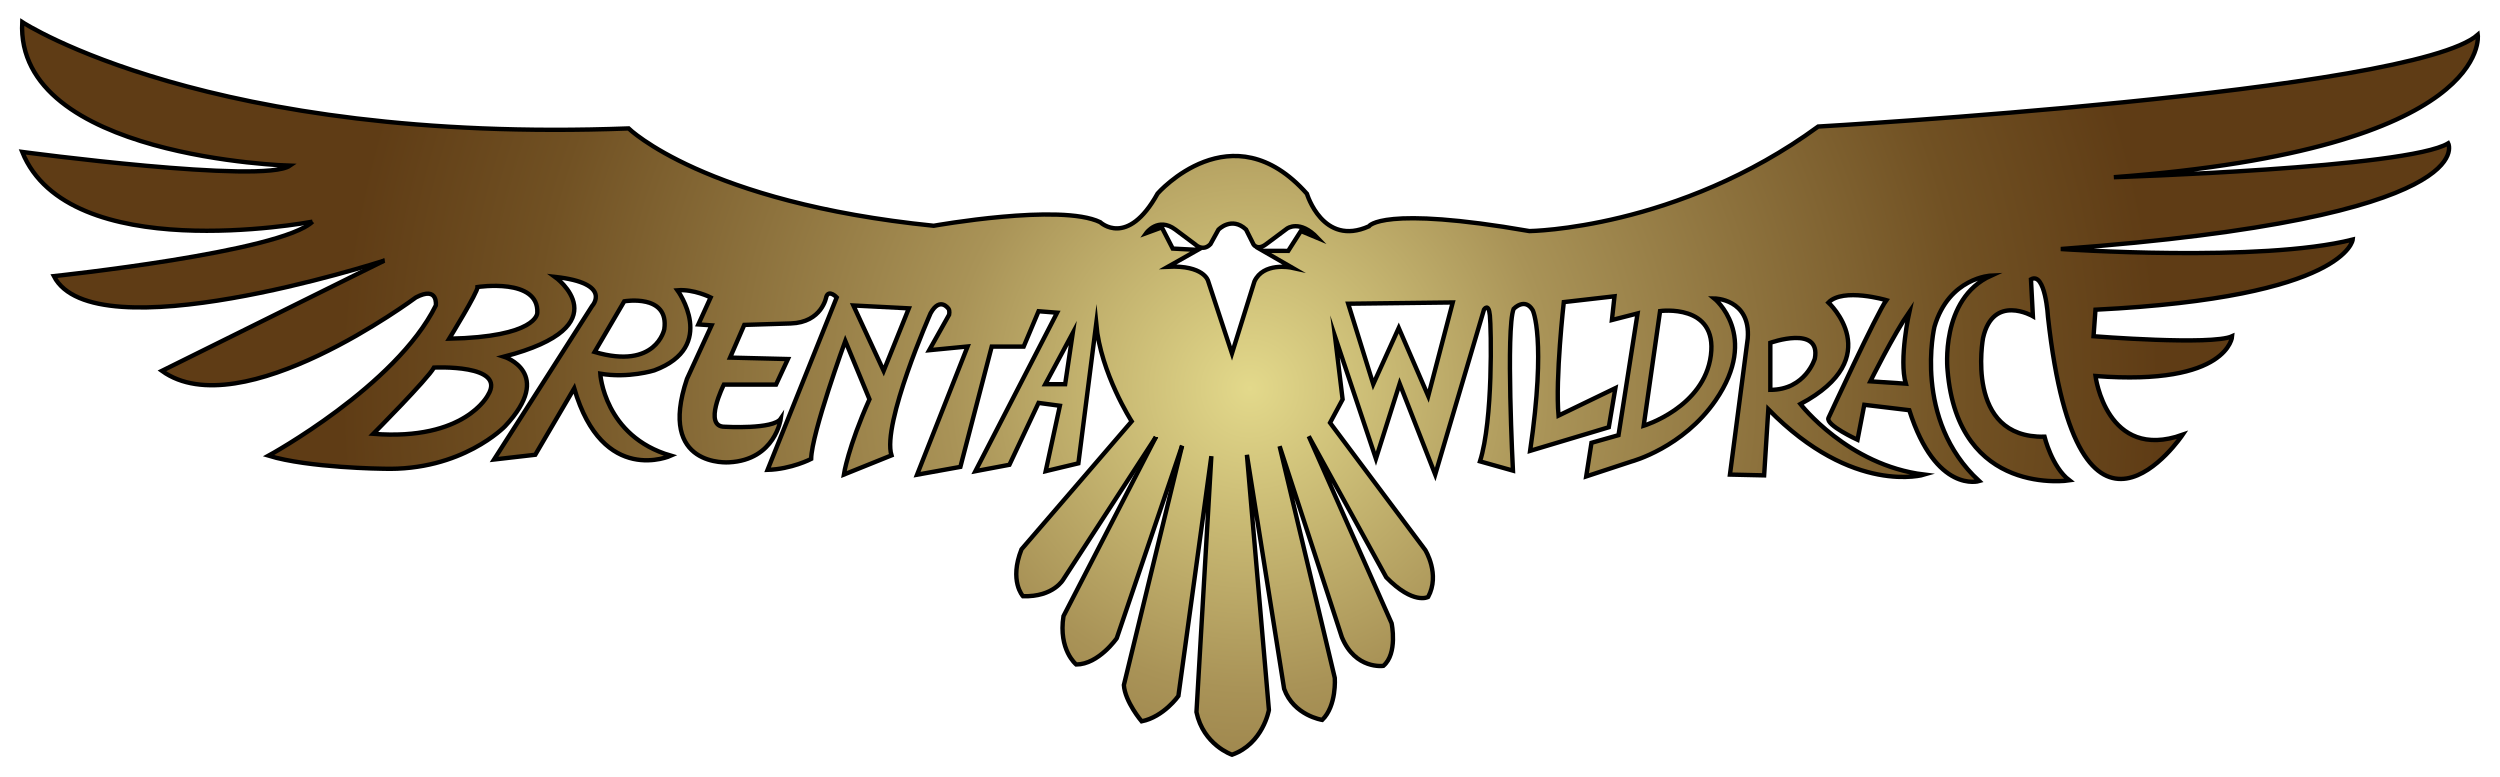 <?xml version="1.0" encoding="UTF-8" standalone="no"?><!DOCTYPE svg PUBLIC "-//W3C//DTD SVG 1.1//EN" "http://www.w3.org/Graphics/SVG/1.1/DTD/svg11.dtd"><svg width="100%" height="100%" viewBox="0 0 5689 1768" version="1.1" xmlns="http://www.w3.org/2000/svg" xmlns:xlink="http://www.w3.org/1999/xlink" xml:space="preserve" xmlns:serif="http://www.serif.com/" style="fill-rule:evenodd;clip-rule:evenodd;stroke-miterlimit:10;"><g id="XMLID_215_"><g id="XMLID_4_"><path id="XMLID_5_" d="M2941.06,609.449L2874.16,570.849L2931.56,570.949L2960.46,525.649L2998.66,541.649C2957.76,498.549 2928.76,520.249 2928.76,520.249L2880.56,556.149C2861.16,570.549 2852.56,556.149 2852.56,556.149L2835.56,522.249C2802.46,491.549 2772.76,522.649 2772.76,522.649L2754.56,555.649C2737.06,573.749 2720.06,556.249 2720.06,556.249L2674.66,522.349C2635.16,492.949 2608.46,530.449 2608.46,530.449L2643.96,517.449L2668.76,565.649L2725.86,568.649L2657.96,606.949C2739.56,603.149 2749.06,638.749 2749.06,638.749L2803.56,804.249L2854.76,640.349C2874.86,596.749 2935.16,608.149 2941.06,609.449ZM2689.86,1014.75L2541.36,1452.25C2541.36,1452.25 2500.16,1511.65 2449.16,1512.05C2449.16,1512.05 2408.16,1478.95 2420.16,1401.95L2630.36,994.549L2420.16,1317.95C2420.16,1317.95 2398.06,1358.85 2327.96,1356.75C2327.96,1356.75 2296.16,1322.05 2324.66,1249.95L2575.36,958.849C2575.36,958.849 2505.06,849.749 2494.56,737.349L2454.06,1054.35L2379.66,1072.15L2411.96,923.349L2363.46,916.849L2297.16,1057.65L2219.66,1072.25L2405.66,711.549L2363.46,708.249L2329.56,788.749L2256.86,788.749L2185.56,1062.45L2086.96,1080.25L2201.86,788.749L2114.46,797.249L2159.86,716.349C2159.86,716.349 2161.56,707.249 2158.56,703.149C2158.56,703.149 2139.36,674.149 2117.66,713.049C2117.66,713.049 2006.46,964.849 2028.66,1036.55L1920.26,1080.25C1920.26,1080.25 1929.86,1017.45 1978.56,908.849L1923.56,776.149C1923.56,776.149 1846.86,986.349 1845.86,1044.65C1845.86,1044.65 1801.46,1067.95 1746.66,1069.55L1904.06,677.049C1904.06,677.049 1886.06,657.949 1880.26,675.949C1880.26,675.949 1870.66,734.049 1799.36,736.349L1693.66,739.649L1661.36,814.049L1792.96,817.349L1765.96,875.449L1647.26,875.449C1647.26,875.449 1598.46,972.049 1649.56,971.449C1649.56,971.449 1759.86,978.049 1776.76,953.049C1776.76,953.049 1764.46,1046.95 1659.16,1052.35C1659.16,1052.35 1494.76,1065.75 1563.26,862.549L1619.26,740.649L1589.16,738.549L1617.16,677.149C1617.16,677.149 1578.86,657.749 1541.66,660.849C1541.66,660.849 1634.86,789.049 1488.86,843.149C1488.86,843.149 1430.16,861.649 1365.96,850.649C1365.96,850.649 1374.46,993.249 1526.66,1037.25C1526.66,1037.25 1371.76,1107.65 1306.66,884.049L1218.06,1035.15L1124.26,1045.95L1347.56,696.249C1347.56,696.249 1395.56,644.649 1263.06,630.049C1263.06,630.049 1417.86,741.549 1146.96,811.649C1146.96,811.649 1263.26,848.549 1149.26,970.049C1149.26,970.049 1051.26,1072.35 871.763,1066.65C871.763,1066.65 702.163,1064.85 611.163,1036.95C611.163,1036.95 901.163,878.549 991.863,695.049C991.863,695.049 997.763,649.749 946.463,676.849C946.463,676.849 547.963,973.349 368.463,843.949L874.963,592.849C860.663,597.349 213.263,805.449 122.563,628.349C122.563,628.349 639.763,573.649 711.163,504.449C696.163,507.149 155.963,606.249 50.563,345.749C50.563,345.749 598.863,419.149 659.663,377.049C659.663,377.049 34.263,359.249 50.563,50.249C50.563,50.249 474.763,328.049 1430.46,292.549C1430.46,292.549 1602.76,461.049 2124.76,514.049C2124.76,514.049 2413.46,462.249 2503.56,505.849C2503.56,505.849 2565.26,565.249 2634.26,440.649C2634.26,440.649 2802.76,248.149 2974.06,441.249C2974.06,441.249 3010.26,562.649 3114.96,515.349C3114.96,515.349 3143.36,467.349 3480.36,526.149C3480.36,526.149 3817.46,522.049 4137.46,288.249C4137.46,288.249 5489.76,210.549 5638.46,79.449C5638.46,79.449 5675.76,338.849 4810.26,403.549C4810.26,403.549 5478.96,382.749 5571.16,326.449C5571.16,326.449 5657.26,495.949 4689.56,566.949C4689.56,566.949 5144.06,598.449 5353.86,545.449C5353.86,545.449 5340.96,676.549 4768.46,705.049L4764.06,765.449C4764.06,765.449 5033.16,786.849 5079.56,765.449C5079.56,765.449 5072.16,879.449 4768.46,855.949C4768.46,855.949 4793.36,1051.35 4966.76,989.649C4966.76,989.649 4728.96,1344.15 4660.46,722.249C4660.46,722.249 4654.66,617.949 4621.66,635.949L4626.06,719.849C4626.06,719.849 4535.66,667.549 4512.66,769.249C4512.66,769.249 4469.76,997.949 4652.46,994.049C4652.46,994.049 4669.16,1063.05 4709.16,1093.45C4709.16,1093.45 4455.66,1133.05 4431.86,843.049C4431.86,843.049 4413.76,680.349 4531.16,627.349C4531.16,627.349 4434.96,631.349 4401.96,744.049C4401.96,744.049 4352.06,955.249 4503.86,1095.05C4503.86,1095.05 4405.56,1124.85 4344.76,933.749L4242.36,921.449L4226.96,1001.05C4226.96,1001.05 4154.66,967.949 4160.76,951.549C4160.76,951.549 4271.06,712.649 4292.56,683.349C4292.56,683.349 4194.06,654.349 4160.76,688.749C4160.76,688.749 4296.56,813.649 4097.06,919.749C4097.06,919.749 4204.86,1059.05 4378.86,1080.35C4378.86,1080.35 4217.36,1129.15 4023.96,931.649L4014.46,1082.05L3936.66,1080.25L3977.16,770.449C3983.96,680.049 3901.06,679.449 3901.06,679.449C3901.06,679.449 4005.36,763.749 3904.06,911.249C3829.96,1019.15 3713.06,1050.35 3713.06,1050.35L3609.56,1084.45L3621.56,1007.95L3683.06,990.549L3726.46,713.549L3668.06,728.549L3673.96,674.549L3558.56,687.749C3558.56,687.749 3539.06,860.649 3546.56,946.049L3675.96,883.249L3660.96,972.249L3482.06,1025.85C3519.56,769.249 3487.96,705.849 3487.96,705.849C3469.96,675.849 3444.56,702.749 3444.56,702.749C3426.56,747.749 3442.96,1070.85 3442.96,1070.85L3367.96,1049.75C3397.96,955.249 3393.46,747.749 3390.46,717.749C3387.46,687.749 3377.06,704.349 3377.06,704.349L3266.06,1079.75L3185.16,873.049L3131.16,1043.75L3038.06,765.749L3055.36,908.749L3026.76,961.949L3243.46,1251.55C3243.46,1251.55 3277.86,1306.85 3249.96,1358.35C3249.96,1358.35 3216.86,1377.15 3154.66,1313.65L2978.26,992.649L3166.86,1418.15C3166.86,1418.15 3181.26,1487.35 3148.06,1515.15C3148.06,1515.15 3084.56,1524.25 3053.66,1449.95L2911.96,1015.25L3037.56,1542.65C3037.56,1542.65 3042.26,1605.85 3008.96,1638.15C3008.96,1638.15 2944.16,1628.25 2922.26,1567.45L2837.56,1034.85L2887.66,1615.55C2887.66,1615.55 2874.36,1692.55 2803.66,1717.35C2803.66,1717.35 2738.46,1695.15 2722.76,1620.35L2756.66,1037.95L2681.66,1583.65C2681.66,1583.65 2648.26,1631.15 2598.06,1641.35C2598.06,1641.35 2560.26,1597.05 2557.56,1558.85L2689.86,1014.75ZM4256.06,867.749L4336.86,873.149C4320.76,818.149 4344.96,709.349 4344.96,709.349C4309.26,760.549 4256.06,867.749 4256.06,867.749ZM4129.86,815.949C4144.26,738.849 4028.56,780.049 4028.56,780.049L4028.56,887.149C4108.86,887.149 4129.86,815.949 4129.86,815.949ZM3893.26,808.649C3908.66,689.949 3777.66,707.949 3777.66,707.949L3740.36,968.949C3740.36,968.849 3877.86,927.249 3893.26,808.649ZM3250.06,901.249L3305.96,688.249L3068.06,691.249L3125.06,874.249L3183.06,746.249L3250.06,901.249ZM2423.86,874.249L2441.16,757.849L2378.66,874.249L2423.86,874.249ZM2010.86,843.949L2068.16,701.649L1941.96,695.149L2010.86,843.949ZM1511.66,749.149C1523.26,667.949 1420.56,685.649 1420.56,685.649L1353.06,800.949C1493.36,842.249 1511.66,749.149 1511.66,749.149ZM1222.66,711.949C1226.66,631.649 1086.76,653.149 1086.76,653.149C1087.16,665.149 1022.16,770.749 1022.16,770.749C1221.36,766.749 1222.66,713.449 1222.66,711.949ZM1110.46,898.949C1154.06,827.949 987.563,836.449 987.563,836.449C973.663,862.049 849.363,987.249 849.363,987.249C1058.86,1003.65 1110.46,898.949 1110.46,898.949Z" style="fill:url(#_Radial1);fill-rule:nonzero;"/></g><g id="XMLID_8_"><path id="XMLID_49_" d="M2690.16,1013.85L2689.86,1014.65L2557.46,1558.95C2560.16,1597.15 2597.96,1641.45 2597.96,1641.45C2648.16,1631.25 2681.56,1583.75 2681.56,1583.75L2756.56,1038.05L2722.66,1620.45C2738.36,1695.25 2803.56,1717.45 2803.56,1717.45C2874.26,1692.55 2887.56,1615.65 2887.56,1615.65L2837.46,1034.95L2922.16,1567.55C2944.06,1628.35 3008.86,1638.25 3008.86,1638.25C3042.06,1605.95 3037.46,1542.75 3037.46,1542.75L2911.86,1015.35L3053.56,1450.05C3084.36,1524.35 3147.96,1515.25 3147.96,1515.25C3181.16,1487.35 3166.76,1418.25 3166.76,1418.25L2978.16,992.749L3154.56,1313.75C3216.76,1377.25 3249.86,1358.45 3249.86,1358.45C3277.76,1306.95 3243.36,1251.65 3243.36,1251.65L3026.66,962.049L3055.26,908.849L3037.96,765.849L3131.06,1043.85L3185.06,873.149L3265.96,1079.85L3376.96,704.449C3376.96,704.449 3387.46,687.849 3390.36,717.849C3393.36,747.849 3397.86,955.349 3367.86,1049.85L3442.86,1070.95C3442.86,1070.95 3426.46,747.849 3444.46,702.849C3444.46,702.849 3469.96,675.949 3487.86,705.949C3487.86,705.949 3519.36,769.349 3481.96,1025.95L3660.96,972.249L3675.96,883.249L3546.56,945.749C3539.06,860.349 3558.56,687.449 3558.56,687.449L3673.96,674.249L3668.06,728.249L3726.46,713.249L3683.06,990.249L3621.56,1007.65L3609.56,1084.15L3713.06,1050.05C3713.06,1050.05 3829.86,1018.95 3904.06,910.949C4005.36,763.449 3901.06,679.149 3901.06,679.149C3901.06,679.149 3983.96,679.749 3977.16,770.149L3936.66,1079.95L4014.46,1081.75L4023.96,931.349C4217.36,1128.85 4378.86,1080.05 4378.86,1080.05C4204.86,1058.85 4097.06,919.449 4097.06,919.449C4296.56,813.349 4160.76,688.449 4160.76,688.449C4194.16,654.049 4292.56,683.049 4292.56,683.049C4271.06,712.349 4160.76,951.249 4160.76,951.249C4154.66,967.649 4226.96,1000.75 4226.96,1000.75L4242.36,921.149L4344.76,933.449C4405.56,1124.55 4503.86,1094.75 4503.86,1094.75C4352.06,954.949 4401.96,743.749 4401.96,743.749C4434.96,631.049 4531.16,627.049 4531.16,627.049C4413.76,680.049 4431.86,842.749 4431.86,842.749C4455.66,1132.75 4709.16,1093.15 4709.16,1093.15C4669.16,1062.75 4652.46,993.749 4652.46,993.749C4469.86,997.749 4512.66,768.949 4512.66,768.949C4535.76,667.249 4626.06,719.549 4626.06,719.549L4621.66,635.649C4654.66,617.649 4660.46,721.949 4660.46,721.949C4728.96,1343.75 4966.76,989.349 4966.76,989.349C4793.36,1051.05 4768.46,855.649 4768.46,855.649C5072.16,879.149 5079.56,765.149 5079.56,765.149C5033.16,786.549 4764.06,765.149 4764.06,765.149L4768.46,704.749C5340.96,676.349 5353.86,545.149 5353.86,545.149C5144.06,598.149 4689.56,566.649 4689.56,566.649C5657.26,495.649 5571.16,326.149 5571.16,326.149C5478.96,382.449 4810.26,403.249 4810.26,403.249C5675.86,338.649 5638.46,79.149 5638.46,79.149C5489.76,210.249 4137.46,287.949 4137.46,287.949C3817.46,521.749 3480.36,525.849 3480.36,525.849C3143.36,467.149 3114.96,515.049 3114.96,515.049C3010.26,562.249 2974.06,440.949 2974.06,440.949C2802.76,247.849 2634.26,440.349 2634.26,440.349C2565.26,564.949 2503.56,505.549 2503.56,505.549C2413.46,461.949 2124.76,513.749 2124.76,513.749C1602.76,460.749 1430.46,292.249 1430.46,292.249C474.763,328.049 50.563,50.249 50.563,50.249C34.263,359.149 659.663,377.049 659.663,377.049C598.863,419.249 50.563,345.749 50.563,345.749C155.963,606.349 696.163,507.149 711.163,504.449" style="fill:none;fill-rule:nonzero;stroke:black;stroke-width:10px;"/><path id="XMLID_48_" d="M2630.26,994.649L2420.06,1402.05C2408.06,1479.05 2449.06,1512.15 2449.06,1512.15C2500.16,1511.75 2541.26,1452.35 2541.26,1452.35L2689.76,1014.85" style="fill:none;fill-rule:nonzero;stroke:black;stroke-width:10px;"/><path id="XMLID_47_" d="M875.263,592.749C875.263,592.749 875.163,592.749 874.963,592.849L368.363,843.949C547.863,973.349 946.363,676.849 946.363,676.849C997.663,649.849 991.763,695.049 991.763,695.049C901.063,878.549 611.063,1036.95 611.063,1036.95C702.063,1064.85 871.663,1066.65 871.663,1066.65C1051.16,1072.35 1149.16,970.049 1149.16,970.049C1263.16,848.549 1146.86,811.649 1146.86,811.649C1417.76,741.449 1262.96,630.049 1262.96,630.049C1395.36,644.649 1347.46,696.249 1347.46,696.249L1124.26,1045.65L1218.06,1034.85L1306.66,883.749C1371.76,1107.35 1526.66,1036.95 1526.66,1036.95C1374.46,992.949 1365.96,850.349 1365.96,850.349C1430.16,861.349 1488.86,842.849 1488.86,842.849C1634.86,788.649 1541.66,660.549 1541.66,660.549C1578.86,657.449 1617.16,676.849 1617.16,676.849L1589.16,738.249L1619.26,740.349L1563.26,862.249C1494.76,1065.55 1659.16,1052.05 1659.16,1052.05C1764.36,1046.65 1776.76,952.749 1776.76,952.749C1759.96,977.749 1649.56,971.149 1649.56,971.149C1598.46,971.749 1647.26,875.149 1647.26,875.149L1765.96,875.149L1792.96,817.049L1661.36,813.749L1693.66,739.349L1799.36,736.049C1870.66,733.749 1880.26,675.649 1880.26,675.649C1886.06,657.649 1904.06,676.749 1904.06,676.749L1746.66,1069.25C1801.36,1067.65 1845.86,1044.35 1845.86,1044.35C1846.86,986.049 1923.56,775.849 1923.56,775.849L1978.56,908.549C1929.86,1017.15 1920.26,1079.95 1920.26,1079.95L2028.66,1036.25C2006.46,964.549 2117.66,712.749 2117.66,712.749C2139.26,673.849 2158.56,702.849 2158.56,702.849C2161.56,706.949 2159.86,716.049 2159.86,716.049L2114.46,796.949L2201.86,788.449L2086.86,1080.25L2185.46,1062.45L2256.76,788.749L2329.46,788.749L2363.36,708.249L2405.56,711.549L2219.56,1072.25L2297.06,1057.65L2363.36,916.849L2411.86,923.349L2379.56,1072.15L2453.96,1054.35L2494.46,737.349C2504.96,849.849 2575.26,958.849 2575.26,958.849L2324.56,1249.95C2295.96,1322.05 2327.86,1356.75 2327.86,1356.75C2398.06,1358.85 2420.06,1317.95 2420.06,1317.95L2630.26,994.549L2630.26,994.449" style="fill:none;fill-rule:nonzero;stroke:black;stroke-width:10px;"/><path id="XMLID_46_" d="M711.463,504.349C711.363,504.449 711.363,504.449 711.163,504.449C639.763,573.649 122.563,628.349 122.563,628.349C213.263,805.449 860.663,597.349 874.963,592.849" style="fill:none;fill-rule:nonzero;stroke:black;stroke-width:10px;"/><path id="XMLID_43_" d="M2941.46,609.549C2941.46,609.549 2941.36,609.549 2941.06,609.449" style="fill:none;fill-rule:nonzero;stroke:black;stroke-width:10px;"/><path id="XMLID_42_" d="M2941.06,609.449C2935.16,608.149 2874.86,596.749 2854.66,640.249L2803.46,804.249L2748.96,638.749C2748.96,638.749 2739.46,603.149 2657.86,606.949L2725.76,568.649L2668.66,565.649L2643.86,517.449L2608.36,530.449C2608.36,530.449 2635.06,492.949 2674.56,522.349L2719.96,556.249C2719.96,556.249 2736.96,573.749 2754.46,555.649L2772.66,522.649C2772.66,522.649 2802.36,491.549 2835.46,522.249L2852.46,556.149C2852.46,556.149 2861.06,570.549 2880.46,556.149L2928.66,520.249C2928.66,520.249 2957.66,498.449 2998.56,541.649L2960.36,525.649L2931.46,570.949L2874.06,570.849L2941.06,609.449Z" style="fill:none;fill-rule:nonzero;stroke:black;stroke-width:10px;"/><path id="XMLID_41_" d="M1222.66,711.949C1226.66,631.649 1086.76,653.149 1086.76,653.149C1087.16,665.149 1022.16,770.749 1022.16,770.749C1221.36,766.749 1222.66,713.449 1222.66,711.949Z" style="fill:none;fill-rule:nonzero;stroke:black;stroke-width:10px;"/><path id="XMLID_40_" d="M1110.46,898.949C1154.06,827.949 987.563,836.449 987.563,836.449C973.663,862.049 849.363,987.249 849.363,987.249C1058.86,1003.65 1110.46,898.949 1110.46,898.949Z" style="fill:none;fill-rule:nonzero;stroke:black;stroke-width:10px;"/><path id="XMLID_39_" d="M1511.66,749.149C1523.26,667.949 1420.56,685.649 1420.56,685.649L1353.06,800.949C1493.36,842.249 1511.66,749.149 1511.66,749.149Z" style="fill:none;fill-rule:nonzero;stroke:black;stroke-width:10px;"/><path id="XMLID_38_" d="M2010.86,843.949L2068.16,701.649L1941.96,695.149L2010.86,843.949Z" style="fill:none;fill-rule:nonzero;stroke:black;stroke-width:10px;"/><path id="XMLID_37_" d="M2423.86,874.249L2441.16,757.849L2378.66,874.249L2423.86,874.249Z" style="fill:none;fill-rule:nonzero;stroke:black;stroke-width:10px;"/><path id="XMLID_36_" d="M4129.86,815.949C4144.26,738.849 4028.56,780.049 4028.56,780.049L4028.56,887.149C4108.86,887.149 4129.86,815.949 4129.86,815.949Z" style="fill:none;fill-rule:nonzero;stroke:black;stroke-width:10px;"/><path id="XMLID_35_" d="M4336.86,873.149C4320.76,818.149 4344.96,709.349 4344.96,709.349C4309.36,760.549 4256.16,867.749 4256.16,867.749L4336.86,873.149Z" style="fill:none;fill-rule:nonzero;stroke:black;stroke-width:10px;"/><path id="XMLID_25_" d="M3305.86,688.249L3250.06,901.249L3182.96,746.249L3124.96,874.249L3067.96,691.149L3305.86,688.249Z" style="fill:none;fill-rule:nonzero;stroke:black;stroke-width:10px;"/><path id="XMLID_24_" d="M3777.66,707.849L3740.36,968.849C3740.36,968.849 3877.86,927.249 3893.26,808.549C3908.66,689.849 3777.66,707.849 3777.66,707.849Z" style="fill:none;fill-rule:nonzero;stroke:black;stroke-width:10px;"/></g></g><defs><radialGradient id="_Radial1" cx="0" cy="0" r="1" gradientUnits="userSpaceOnUse" gradientTransform="matrix(2061.86,0,0,2061.86,2844.43,883.862)"><stop offset="0" style="stop-color:rgb(227,217,139);stop-opacity:1"/><stop offset="0.33" style="stop-color:rgb(169,147,87);stop-opacity:1"/><stop offset="0.79" style="stop-color:rgb(113,81,35);stop-opacity:1"/><stop offset="1" style="stop-color:rgb(95,60,21);stop-opacity:1"/></radialGradient></defs></svg>